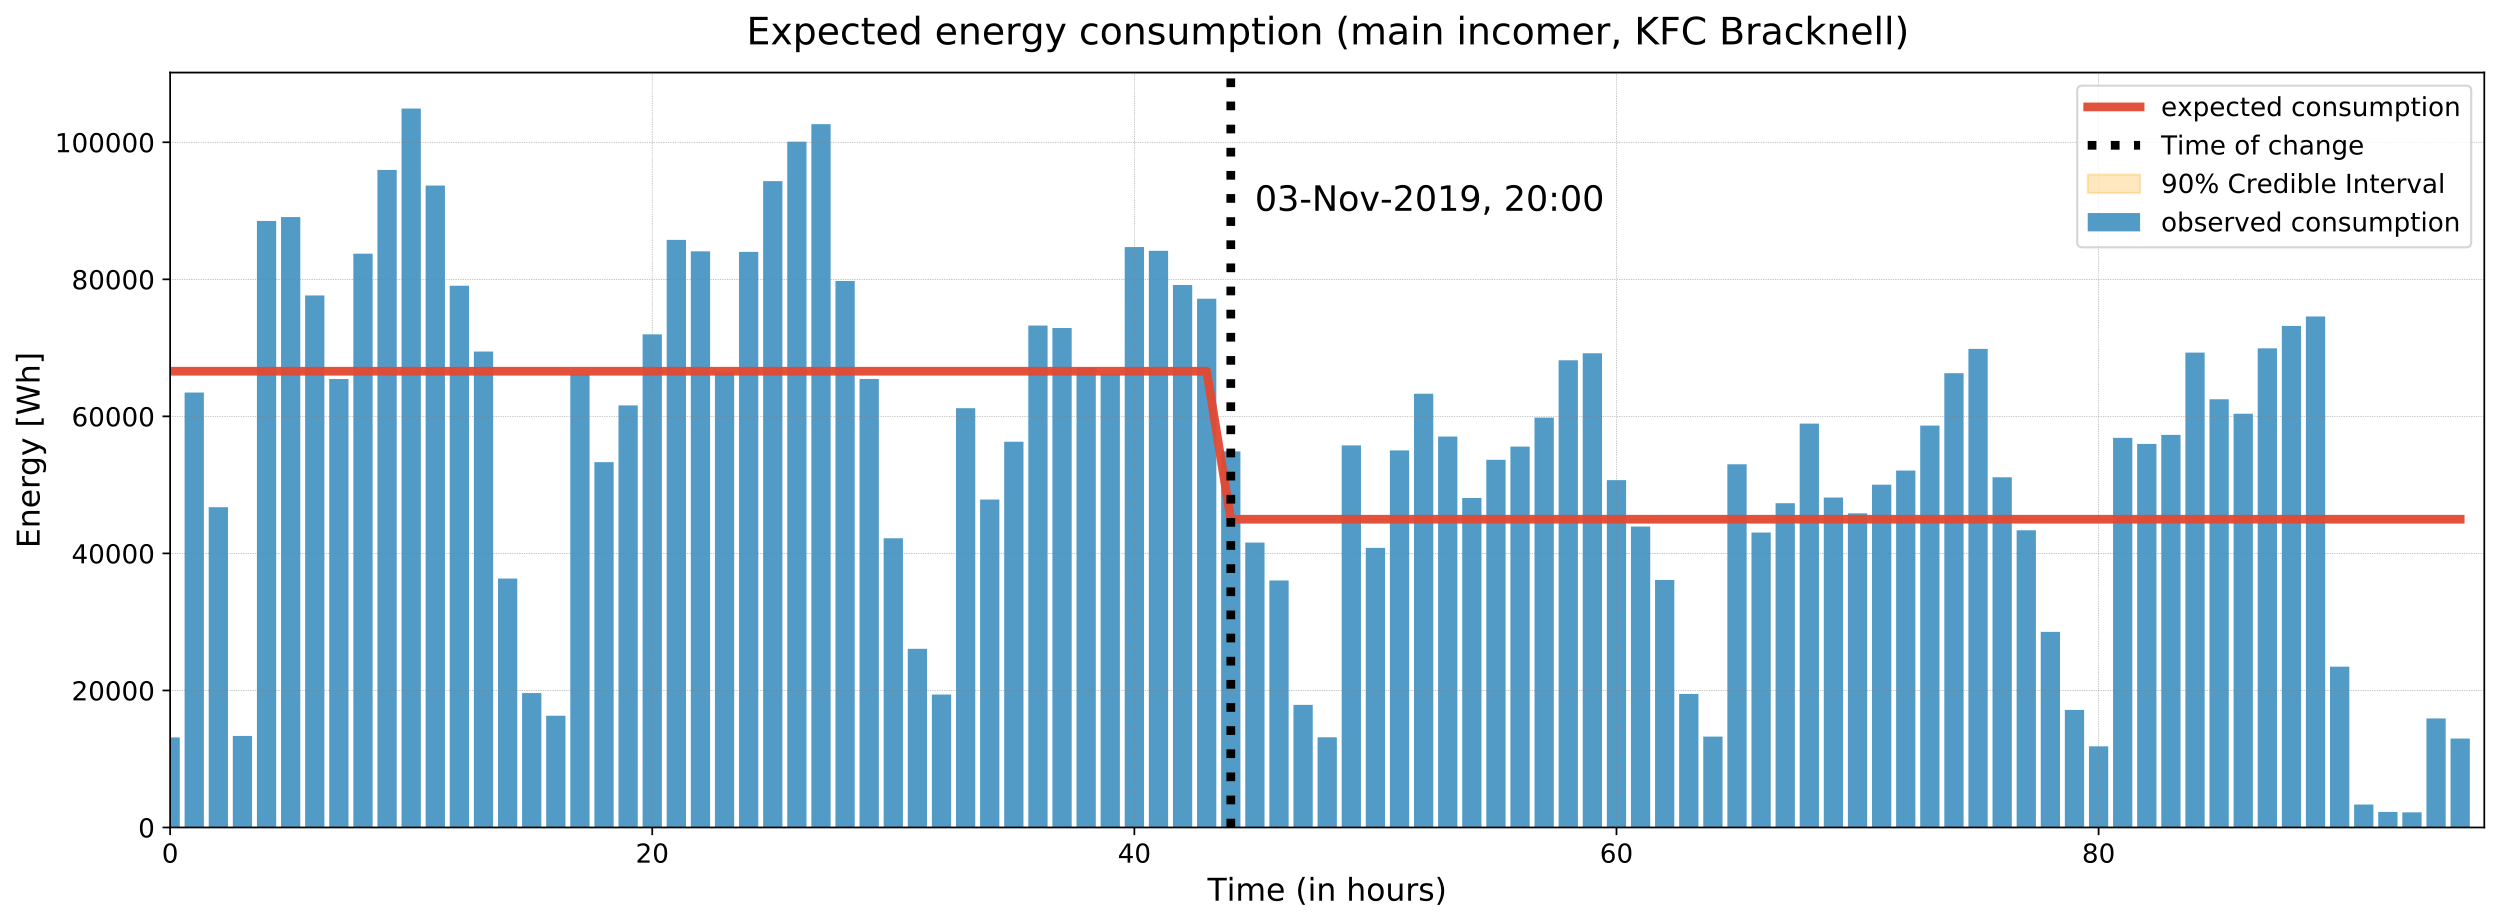 <?xml version="1.0" encoding="utf-8" standalone="no"?>
<!DOCTYPE svg PUBLIC "-//W3C//DTD SVG 1.1//EN"
  "http://www.w3.org/Graphics/SVG/1.1/DTD/svg11.dtd">
<!-- Created with matplotlib (https://matplotlib.org/) -->
<svg height="422.875pt" version="1.1" viewBox="0 0 1145.421 422.875" width="1145.421pt" xmlns="http://www.w3.org/2000/svg" xmlns:xlink="http://www.w3.org/1999/xlink">
 <defs>
  <style type="text/css">
*{stroke-linecap:butt;stroke-linejoin:round;}
  </style>
 </defs>
 <g id="figure_1">
  <g id="patch_1">
   <path d="M 0 422.875 
L 1145.421 422.875 
L 1145.421 0 
L 0 0 
z
" style="fill:#ffffff;"/>
  </g>
  <g id="axes_1">
   <g id="patch_2">
    <path d="M 77.947 379.124 
L 1138.222 379.124 
L 1138.222 33.248 
L 77.947 33.248 
z
" style="fill:#ffffff;"/>
   </g>
   <g id="PolyCollection_1">
    <defs>
     <path d="M 77.947 -252.995 
L 77.947 -252.596 
L 88.991 -252.596 
L 100.036 -252.596 
L 111.08 -252.596 
L 122.125 -252.596 
L 133.169 -252.596 
L 144.214 -252.596 
L 155.258 -252.596 
L 166.303 -252.596 
L 177.347 -252.596 
L 188.392 -252.596 
L 199.436 -252.596 
L 210.481 -252.596 
L 221.525 -252.596 
L 232.57 -252.596 
L 243.614 -252.596 
L 254.659 -252.596 
L 265.704 -252.596 
L 276.748 -252.596 
L 287.793 -252.596 
L 298.837 -252.596 
L 309.882 -252.596 
L 320.926 -252.596 
L 331.971 -252.596 
L 343.015 -252.596 
L 354.06 -252.596 
L 365.104 -252.596 
L 376.149 -252.596 
L 387.193 -252.596 
L 398.238 -252.596 
L 409.282 -252.596 
L 420.327 -252.596 
L 431.372 -252.596 
L 442.416 -252.596 
L 453.461 -252.596 
L 464.505 -252.596 
L 475.55 -252.596 
L 486.594 -252.596 
L 497.639 -252.596 
L 508.683 -252.596 
L 519.728 -252.596 
L 530.772 -252.596 
L 541.817 -252.596 
L 552.861 -252.596 
L 563.906 -184.814 
L 574.95 -184.814 
L 585.995 -184.814 
L 597.039 -184.814 
L 608.084 -184.814 
L 619.129 -184.814 
L 630.173 -184.814 
L 641.218 -184.814 
L 652.262 -184.814 
L 663.307 -184.814 
L 674.351 -184.814 
L 685.396 -184.814 
L 696.44 -184.814 
L 707.485 -184.814 
L 718.529 -184.814 
L 729.574 -184.814 
L 740.618 -184.814 
L 751.663 -184.814 
L 762.707 -184.814 
L 773.752 -184.814 
L 784.797 -184.814 
L 795.841 -184.814 
L 806.886 -184.814 
L 817.93 -184.814 
L 828.975 -184.814 
L 840.019 -184.814 
L 851.064 -184.814 
L 862.108 -184.814 
L 873.153 -184.814 
L 884.197 -184.814 
L 895.242 -184.814 
L 906.286 -184.814 
L 917.331 -184.814 
L 928.375 -184.814 
L 939.42 -184.814 
L 950.464 -184.814 
L 961.509 -184.814 
L 972.554 -184.814 
L 983.598 -184.814 
L 994.643 -184.814 
L 1005.687 -184.814 
L 1016.732 -184.814 
L 1027.776 -184.814 
L 1038.821 -184.814 
L 1049.865 -184.814 
L 1060.91 -184.814 
L 1071.954 -184.814 
L 1082.999 -184.814 
L 1094.043 -184.814 
L 1105.088 -184.814 
L 1116.132 -184.814 
L 1127.177 -184.814 
L 1127.177 -185.116 
L 1127.177 -185.116 
L 1116.132 -185.116 
L 1105.088 -185.116 
L 1094.043 -185.116 
L 1082.999 -185.116 
L 1071.954 -185.116 
L 1060.91 -185.116 
L 1049.865 -185.116 
L 1038.821 -185.116 
L 1027.776 -185.116 
L 1016.732 -185.116 
L 1005.687 -185.116 
L 994.643 -185.116 
L 983.598 -185.116 
L 972.554 -185.116 
L 961.509 -185.116 
L 950.464 -185.116 
L 939.42 -185.116 
L 928.375 -185.116 
L 917.331 -185.116 
L 906.286 -185.116 
L 895.242 -185.116 
L 884.197 -185.116 
L 873.153 -185.116 
L 862.108 -185.116 
L 851.064 -185.116 
L 840.019 -185.116 
L 828.975 -185.116 
L 817.93 -185.116 
L 806.886 -185.116 
L 795.841 -185.116 
L 784.797 -185.116 
L 773.752 -185.116 
L 762.707 -185.116 
L 751.663 -185.116 
L 740.618 -185.116 
L 729.574 -185.116 
L 718.529 -185.116 
L 707.485 -185.116 
L 696.44 -185.116 
L 685.396 -185.116 
L 674.351 -185.116 
L 663.307 -185.116 
L 652.262 -185.116 
L 641.218 -185.116 
L 630.173 -185.116 
L 619.129 -185.116 
L 608.084 -185.116 
L 597.039 -185.116 
L 585.995 -185.116 
L 574.95 -185.116 
L 563.906 -185.116 
L 552.861 -252.995 
L 541.817 -252.995 
L 530.772 -252.995 
L 519.728 -252.995 
L 508.683 -252.995 
L 497.639 -252.995 
L 486.594 -252.995 
L 475.55 -252.995 
L 464.505 -252.995 
L 453.461 -252.995 
L 442.416 -252.995 
L 431.372 -252.995 
L 420.327 -252.995 
L 409.282 -252.995 
L 398.238 -252.995 
L 387.193 -252.995 
L 376.149 -252.995 
L 365.104 -252.995 
L 354.06 -252.995 
L 343.015 -252.995 
L 331.971 -252.995 
L 320.926 -252.995 
L 309.882 -252.995 
L 298.837 -252.995 
L 287.793 -252.995 
L 276.748 -252.995 
L 265.704 -252.995 
L 254.659 -252.995 
L 243.614 -252.995 
L 232.57 -252.995 
L 221.525 -252.995 
L 210.481 -252.995 
L 199.436 -252.995 
L 188.392 -252.995 
L 177.347 -252.995 
L 166.303 -252.995 
L 155.258 -252.995 
L 144.214 -252.995 
L 133.169 -252.995 
L 122.125 -252.995 
L 111.08 -252.995 
L 100.036 -252.995 
L 88.991 -252.995 
L 77.947 -252.995 
z
" id="me1dd5e15d9" style="stroke:#ffa500;stroke-opacity:0.25;"/>
    </defs>
    <g clip-path="url(#pcf95243c4f)">
     <use style="fill:#ffa500;fill-opacity:0.25;stroke:#ffa500;stroke-opacity:0.25;" x="0" xlink:href="#me1dd5e15d9" y="422.875"/>
    </g>
   </g>
   <g id="patch_3">
    <path clip-path="url(#pcf95243c4f)" d="M 73.529 379.124 
L 82.364 379.124 
L 82.364 337.855 
L 73.529 337.855 
z
" style="fill:#348abd;opacity:0.85;"/>
   </g>
   <g id="patch_4">
    <path clip-path="url(#pcf95243c4f)" d="M 84.573 379.124 
L 93.409 379.124 
L 93.409 179.851 
L 84.573 179.851 
z
" style="fill:#348abd;opacity:0.85;"/>
   </g>
   <g id="patch_5">
    <path clip-path="url(#pcf95243c4f)" d="M 95.618 379.124 
L 104.453 379.124 
L 104.453 232.397 
L 95.618 232.397 
z
" style="fill:#348abd;opacity:0.85;"/>
   </g>
   <g id="patch_6">
    <path clip-path="url(#pcf95243c4f)" d="M 106.662 379.124 
L 115.498 379.124 
L 115.498 337.18 
L 106.662 337.18 
z
" style="fill:#348abd;opacity:0.85;"/>
   </g>
   <g id="patch_7">
    <path clip-path="url(#pcf95243c4f)" d="M 117.707 379.124 
L 126.542 379.124 
L 126.542 101.212 
L 117.707 101.212 
z
" style="fill:#348abd;opacity:0.85;"/>
   </g>
   <g id="patch_8">
    <path clip-path="url(#pcf95243c4f)" d="M 128.751 379.124 
L 137.587 379.124 
L 137.587 99.441 
L 128.751 99.441 
z
" style="fill:#348abd;opacity:0.85;"/>
   </g>
   <g id="patch_9">
    <path clip-path="url(#pcf95243c4f)" d="M 139.796 379.124 
L 148.631 379.124 
L 148.631 135.358 
L 139.796 135.358 
z
" style="fill:#348abd;opacity:0.85;"/>
   </g>
   <g id="patch_10">
    <path clip-path="url(#pcf95243c4f)" d="M 150.84 379.124 
L 159.676 379.124 
L 159.676 173.648 
L 150.84 173.648 
z
" style="fill:#348abd;opacity:0.85;"/>
   </g>
   <g id="patch_11">
    <path clip-path="url(#pcf95243c4f)" d="M 161.885 379.124 
L 170.721 379.124 
L 170.721 116.224 
L 161.885 116.224 
z
" style="fill:#348abd;opacity:0.85;"/>
   </g>
   <g id="patch_12">
    <path clip-path="url(#pcf95243c4f)" d="M 172.929 379.124 
L 181.765 379.124 
L 181.765 77.855 
L 172.929 77.855 
z
" style="fill:#348abd;opacity:0.85;"/>
   </g>
   <g id="patch_13">
    <path clip-path="url(#pcf95243c4f)" d="M 183.974 379.124 
L 192.81 379.124 
L 192.81 49.718 
L 183.974 49.718 
z
" style="fill:#348abd;opacity:0.85;"/>
   </g>
   <g id="patch_14">
    <path clip-path="url(#pcf95243c4f)" d="M 195.019 379.124 
L 203.854 379.124 
L 203.854 85.004 
L 195.019 85.004 
z
" style="fill:#348abd;opacity:0.85;"/>
   </g>
   <g id="patch_15">
    <path clip-path="url(#pcf95243c4f)" d="M 206.063 379.124 
L 214.899 379.124 
L 214.899 130.903 
L 206.063 130.903 
z
" style="fill:#348abd;opacity:0.85;"/>
   </g>
   <g id="patch_16">
    <path clip-path="url(#pcf95243c4f)" d="M 217.108 379.124 
L 225.943 379.124 
L 225.943 161.063 
L 217.108 161.063 
z
" style="fill:#348abd;opacity:0.85;"/>
   </g>
   <g id="patch_17">
    <path clip-path="url(#pcf95243c4f)" d="M 228.152 379.124 
L 236.988 379.124 
L 236.988 265.074 
L 228.152 265.074 
z
" style="fill:#348abd;opacity:0.85;"/>
   </g>
   <g id="patch_18">
    <path clip-path="url(#pcf95243c4f)" d="M 239.197 379.124 
L 248.032 379.124 
L 248.032 317.55 
L 239.197 317.55 
z
" style="fill:#348abd;opacity:0.85;"/>
   </g>
   <g id="patch_19">
    <path clip-path="url(#pcf95243c4f)" d="M 250.241 379.124 
L 259.077 379.124 
L 259.077 327.929 
L 250.241 327.929 
z
" style="fill:#348abd;opacity:0.85;"/>
   </g>
   <g id="patch_20">
    <path clip-path="url(#pcf95243c4f)" d="M 261.286 379.124 
L 270.121 379.124 
L 270.121 171.469 
L 261.286 171.469 
z
" style="fill:#348abd;opacity:0.85;"/>
   </g>
   <g id="patch_21">
    <path clip-path="url(#pcf95243c4f)" d="M 272.33 379.124 
L 281.166 379.124 
L 281.166 211.725 
L 272.33 211.725 
z
" style="fill:#348abd;opacity:0.85;"/>
   </g>
   <g id="patch_22">
    <path clip-path="url(#pcf95243c4f)" d="M 283.375 379.124 
L 292.21 379.124 
L 292.21 185.753 
L 283.375 185.753 
z
" style="fill:#348abd;opacity:0.85;"/>
   </g>
   <g id="patch_23">
    <path clip-path="url(#pcf95243c4f)" d="M 294.419 379.124 
L 303.255 379.124 
L 303.255 153.183 
L 294.419 153.183 
z
" style="fill:#348abd;opacity:0.85;"/>
   </g>
   <g id="patch_24">
    <path clip-path="url(#pcf95243c4f)" d="M 305.464 379.124 
L 314.299 379.124 
L 314.299 109.886 
L 305.464 109.886 
z
" style="fill:#348abd;opacity:0.85;"/>
   </g>
   <g id="patch_25">
    <path clip-path="url(#pcf95243c4f)" d="M 316.508 379.124 
L 325.344 379.124 
L 325.344 115.141 
L 316.508 115.141 
z
" style="fill:#348abd;opacity:0.85;"/>
   </g>
   <g id="patch_26">
    <path clip-path="url(#pcf95243c4f)" d="M 327.553 379.124 
L 336.389 379.124 
L 336.389 170.703 
L 327.553 170.703 
z
" style="fill:#348abd;opacity:0.85;"/>
   </g>
   <g id="patch_27">
    <path clip-path="url(#pcf95243c4f)" d="M 338.597 379.124 
L 347.433 379.124 
L 347.433 115.398 
L 338.597 115.398 
z
" style="fill:#348abd;opacity:0.85;"/>
   </g>
   <g id="patch_28">
    <path clip-path="url(#pcf95243c4f)" d="M 349.642 379.124 
L 358.478 379.124 
L 358.478 82.995 
L 349.642 82.995 
z
" style="fill:#348abd;opacity:0.85;"/>
   </g>
   <g id="patch_29">
    <path clip-path="url(#pcf95243c4f)" d="M 360.687 379.124 
L 369.522 379.124 
L 369.522 64.918 
L 360.687 64.918 
z
" style="fill:#348abd;opacity:0.85;"/>
   </g>
   <g id="patch_30">
    <path clip-path="url(#pcf95243c4f)" d="M 371.731 379.124 
L 380.567 379.124 
L 380.567 56.879 
L 371.731 56.879 
z
" style="fill:#348abd;opacity:0.85;"/>
   </g>
   <g id="patch_31">
    <path clip-path="url(#pcf95243c4f)" d="M 382.776 379.124 
L 391.611 379.124 
L 391.611 128.718 
L 382.776 128.718 
z
" style="fill:#348abd;opacity:0.85;"/>
   </g>
   <g id="patch_32">
    <path clip-path="url(#pcf95243c4f)" d="M 393.82 379.124 
L 402.656 379.124 
L 402.656 173.613 
L 393.82 173.613 
z
" style="fill:#348abd;opacity:0.85;"/>
   </g>
   <g id="patch_33">
    <path clip-path="url(#pcf95243c4f)" d="M 404.865 379.124 
L 413.7 379.124 
L 413.7 246.615 
L 404.865 246.615 
z
" style="fill:#348abd;opacity:0.85;"/>
   </g>
   <g id="patch_34">
    <path clip-path="url(#pcf95243c4f)" d="M 415.909 379.124 
L 424.745 379.124 
L 424.745 297.274 
L 415.909 297.274 
z
" style="fill:#348abd;opacity:0.85;"/>
   </g>
   <g id="patch_35">
    <path clip-path="url(#pcf95243c4f)" d="M 426.954 379.124 
L 435.789 379.124 
L 435.789 318.2 
L 426.954 318.2 
z
" style="fill:#348abd;opacity:0.85;"/>
   </g>
   <g id="patch_36">
    <path clip-path="url(#pcf95243c4f)" d="M 437.998 379.124 
L 446.834 379.124 
L 446.834 187.025 
L 437.998 187.025 
z
" style="fill:#348abd;opacity:0.85;"/>
   </g>
   <g id="patch_37">
    <path clip-path="url(#pcf95243c4f)" d="M 449.043 379.124 
L 457.878 379.124 
L 457.878 228.865 
L 449.043 228.865 
z
" style="fill:#348abd;opacity:0.85;"/>
   </g>
   <g id="patch_38">
    <path clip-path="url(#pcf95243c4f)" d="M 460.087 379.124 
L 468.923 379.124 
L 468.923 202.382 
L 460.087 202.382 
z
" style="fill:#348abd;opacity:0.85;"/>
   </g>
   <g id="patch_39">
    <path clip-path="url(#pcf95243c4f)" d="M 471.132 379.124 
L 479.967 379.124 
L 479.967 149.133 
L 471.132 149.133 
z
" style="fill:#348abd;opacity:0.85;"/>
   </g>
   <g id="patch_40">
    <path clip-path="url(#pcf95243c4f)" d="M 482.176 379.124 
L 491.012 379.124 
L 491.012 150.285 
L 482.176 150.285 
z
" style="fill:#348abd;opacity:0.85;"/>
   </g>
   <g id="patch_41">
    <path clip-path="url(#pcf95243c4f)" d="M 493.221 379.124 
L 502.057 379.124 
L 502.057 168.478 
L 493.221 168.478 
z
" style="fill:#348abd;opacity:0.85;"/>
   </g>
   <g id="patch_42">
    <path clip-path="url(#pcf95243c4f)" d="M 504.265 379.124 
L 513.101 379.124 
L 513.101 171.049 
L 504.265 171.049 
z
" style="fill:#348abd;opacity:0.85;"/>
   </g>
   <g id="patch_43">
    <path clip-path="url(#pcf95243c4f)" d="M 515.31 379.124 
L 524.146 379.124 
L 524.146 113.207 
L 515.31 113.207 
z
" style="fill:#348abd;opacity:0.85;"/>
   </g>
   <g id="patch_44">
    <path clip-path="url(#pcf95243c4f)" d="M 526.354 379.124 
L 535.19 379.124 
L 535.19 114.912 
L 526.354 114.912 
z
" style="fill:#348abd;opacity:0.85;"/>
   </g>
   <g id="patch_45">
    <path clip-path="url(#pcf95243c4f)" d="M 537.399 379.124 
L 546.235 379.124 
L 546.235 130.564 
L 537.399 130.564 
z
" style="fill:#348abd;opacity:0.85;"/>
   </g>
   <g id="patch_46">
    <path clip-path="url(#pcf95243c4f)" d="M 548.444 379.124 
L 557.279 379.124 
L 557.279 136.871 
L 548.444 136.871 
z
" style="fill:#348abd;opacity:0.85;"/>
   </g>
   <g id="patch_47">
    <path clip-path="url(#pcf95243c4f)" d="M 559.488 379.124 
L 568.324 379.124 
L 568.324 206.812 
L 559.488 206.812 
z
" style="fill:#348abd;opacity:0.85;"/>
   </g>
   <g id="patch_48">
    <path clip-path="url(#pcf95243c4f)" d="M 570.533 379.124 
L 579.368 379.124 
L 579.368 248.583 
L 570.533 248.583 
z
" style="fill:#348abd;opacity:0.85;"/>
   </g>
   <g id="patch_49">
    <path clip-path="url(#pcf95243c4f)" d="M 581.577 379.124 
L 590.413 379.124 
L 590.413 265.962 
L 581.577 265.962 
z
" style="fill:#348abd;opacity:0.85;"/>
   </g>
   <g id="patch_50">
    <path clip-path="url(#pcf95243c4f)" d="M 592.622 379.124 
L 601.457 379.124 
L 601.457 322.944 
L 592.622 322.944 
z
" style="fill:#348abd;opacity:0.85;"/>
   </g>
   <g id="patch_51">
    <path clip-path="url(#pcf95243c4f)" d="M 603.666 379.124 
L 612.502 379.124 
L 612.502 337.792 
L 603.666 337.792 
z
" style="fill:#348abd;opacity:0.85;"/>
   </g>
   <g id="patch_52">
    <path clip-path="url(#pcf95243c4f)" d="M 614.711 379.124 
L 623.546 379.124 
L 623.546 204.058 
L 614.711 204.058 
z
" style="fill:#348abd;opacity:0.85;"/>
   </g>
   <g id="patch_53">
    <path clip-path="url(#pcf95243c4f)" d="M 625.755 379.124 
L 634.591 379.124 
L 634.591 251.003 
L 625.755 251.003 
z
" style="fill:#348abd;opacity:0.85;"/>
   </g>
   <g id="patch_54">
    <path clip-path="url(#pcf95243c4f)" d="M 636.8 379.124 
L 645.635 379.124 
L 645.635 206.353 
L 636.8 206.353 
z
" style="fill:#348abd;opacity:0.85;"/>
   </g>
   <g id="patch_55">
    <path clip-path="url(#pcf95243c4f)" d="M 647.844 379.124 
L 656.68 379.124 
L 656.68 180.407 
L 647.844 180.407 
z
" style="fill:#348abd;opacity:0.85;"/>
   </g>
   <g id="patch_56">
    <path clip-path="url(#pcf95243c4f)" d="M 658.889 379.124 
L 667.724 379.124 
L 667.724 200.012 
L 658.889 200.012 
z
" style="fill:#348abd;opacity:0.85;"/>
   </g>
   <g id="patch_57">
    <path clip-path="url(#pcf95243c4f)" d="M 669.933 379.124 
L 678.769 379.124 
L 678.769 228.14 
L 669.933 228.14 
z
" style="fill:#348abd;opacity:0.85;"/>
   </g>
   <g id="patch_58">
    <path clip-path="url(#pcf95243c4f)" d="M 680.978 379.124 
L 689.814 379.124 
L 689.814 210.66 
L 680.978 210.66 
z
" style="fill:#348abd;opacity:0.85;"/>
   </g>
   <g id="patch_59">
    <path clip-path="url(#pcf95243c4f)" d="M 692.022 379.124 
L 700.858 379.124 
L 700.858 204.611 
L 692.022 204.611 
z
" style="fill:#348abd;opacity:0.85;"/>
   </g>
   <g id="patch_60">
    <path clip-path="url(#pcf95243c4f)" d="M 703.067 379.124 
L 711.903 379.124 
L 711.903 191.322 
L 703.067 191.322 
z
" style="fill:#348abd;opacity:0.85;"/>
   </g>
   <g id="patch_61">
    <path clip-path="url(#pcf95243c4f)" d="M 714.111 379.124 
L 722.947 379.124 
L 722.947 165.071 
L 714.111 165.071 
z
" style="fill:#348abd;opacity:0.85;"/>
   </g>
   <g id="patch_62">
    <path clip-path="url(#pcf95243c4f)" d="M 725.156 379.124 
L 733.992 379.124 
L 733.992 161.854 
L 725.156 161.854 
z
" style="fill:#348abd;opacity:0.85;"/>
   </g>
   <g id="patch_63">
    <path clip-path="url(#pcf95243c4f)" d="M 736.201 379.124 
L 745.036 379.124 
L 745.036 219.981 
L 736.201 219.981 
z
" style="fill:#348abd;opacity:0.85;"/>
   </g>
   <g id="patch_64">
    <path clip-path="url(#pcf95243c4f)" d="M 747.245 379.124 
L 756.081 379.124 
L 756.081 241.237 
L 747.245 241.237 
z
" style="fill:#348abd;opacity:0.85;"/>
   </g>
   <g id="patch_65">
    <path clip-path="url(#pcf95243c4f)" d="M 758.29 379.124 
L 767.125 379.124 
L 767.125 265.724 
L 758.29 265.724 
z
" style="fill:#348abd;opacity:0.85;"/>
   </g>
   <g id="patch_66">
    <path clip-path="url(#pcf95243c4f)" d="M 769.334 379.124 
L 778.17 379.124 
L 778.17 317.93 
L 769.334 317.93 
z
" style="fill:#348abd;opacity:0.85;"/>
   </g>
   <g id="patch_67">
    <path clip-path="url(#pcf95243c4f)" d="M 780.379 379.124 
L 789.214 379.124 
L 789.214 337.482 
L 780.379 337.482 
z
" style="fill:#348abd;opacity:0.85;"/>
   </g>
   <g id="patch_68">
    <path clip-path="url(#pcf95243c4f)" d="M 791.423 379.124 
L 800.259 379.124 
L 800.259 212.707 
L 791.423 212.707 
z
" style="fill:#348abd;opacity:0.85;"/>
   </g>
   <g id="patch_69">
    <path clip-path="url(#pcf95243c4f)" d="M 802.468 379.124 
L 811.303 379.124 
L 811.303 243.978 
L 802.468 243.978 
z
" style="fill:#348abd;opacity:0.85;"/>
   </g>
   <g id="patch_70">
    <path clip-path="url(#pcf95243c4f)" d="M 813.512 379.124 
L 822.348 379.124 
L 822.348 230.557 
L 813.512 230.557 
z
" style="fill:#348abd;opacity:0.85;"/>
   </g>
   <g id="patch_71">
    <path clip-path="url(#pcf95243c4f)" d="M 824.557 379.124 
L 833.392 379.124 
L 833.392 194.075 
L 824.557 194.075 
z
" style="fill:#348abd;opacity:0.85;"/>
   </g>
   <g id="patch_72">
    <path clip-path="url(#pcf95243c4f)" d="M 835.601 379.124 
L 844.437 379.124 
L 844.437 227.945 
L 835.601 227.945 
z
" style="fill:#348abd;opacity:0.85;"/>
   </g>
   <g id="patch_73">
    <path clip-path="url(#pcf95243c4f)" d="M 846.646 379.124 
L 855.481 379.124 
L 855.481 235.197 
L 846.646 235.197 
z
" style="fill:#348abd;opacity:0.85;"/>
   </g>
   <g id="patch_74">
    <path clip-path="url(#pcf95243c4f)" d="M 857.69 379.124 
L 866.526 379.124 
L 866.526 222.047 
L 857.69 222.047 
z
" style="fill:#348abd;opacity:0.85;"/>
   </g>
   <g id="patch_75">
    <path clip-path="url(#pcf95243c4f)" d="M 868.735 379.124 
L 877.571 379.124 
L 877.571 215.583 
L 868.735 215.583 
z
" style="fill:#348abd;opacity:0.85;"/>
   </g>
   <g id="patch_76">
    <path clip-path="url(#pcf95243c4f)" d="M 879.779 379.124 
L 888.615 379.124 
L 888.615 194.986 
L 879.779 194.986 
z
" style="fill:#348abd;opacity:0.85;"/>
   </g>
   <g id="patch_77">
    <path clip-path="url(#pcf95243c4f)" d="M 890.824 379.124 
L 899.66 379.124 
L 899.66 170.98 
L 890.824 170.98 
z
" style="fill:#348abd;opacity:0.85;"/>
   </g>
   <g id="patch_78">
    <path clip-path="url(#pcf95243c4f)" d="M 901.869 379.124 
L 910.704 379.124 
L 910.704 159.854 
L 901.869 159.854 
z
" style="fill:#348abd;opacity:0.85;"/>
   </g>
   <g id="patch_79">
    <path clip-path="url(#pcf95243c4f)" d="M 912.913 379.124 
L 921.749 379.124 
L 921.749 218.678 
L 912.913 218.678 
z
" style="fill:#348abd;opacity:0.85;"/>
   </g>
   <g id="patch_80">
    <path clip-path="url(#pcf95243c4f)" d="M 923.958 379.124 
L 932.793 379.124 
L 932.793 242.957 
L 923.958 242.957 
z
" style="fill:#348abd;opacity:0.85;"/>
   </g>
   <g id="patch_81">
    <path clip-path="url(#pcf95243c4f)" d="M 935.002 379.124 
L 943.838 379.124 
L 943.838 289.51 
L 935.002 289.51 
z
" style="fill:#348abd;opacity:0.85;"/>
   </g>
   <g id="patch_82">
    <path clip-path="url(#pcf95243c4f)" d="M 946.047 379.124 
L 954.882 379.124 
L 954.882 325.27 
L 946.047 325.27 
z
" style="fill:#348abd;opacity:0.85;"/>
   </g>
   <g id="patch_83">
    <path clip-path="url(#pcf95243c4f)" d="M 957.091 379.124 
L 965.927 379.124 
L 965.927 341.933 
L 957.091 341.933 
z
" style="fill:#348abd;opacity:0.85;"/>
   </g>
   <g id="patch_84">
    <path clip-path="url(#pcf95243c4f)" d="M 968.136 379.124 
L 976.971 379.124 
L 976.971 200.602 
L 968.136 200.602 
z
" style="fill:#348abd;opacity:0.85;"/>
   </g>
   <g id="patch_85">
    <path clip-path="url(#pcf95243c4f)" d="M 979.18 379.124 
L 988.016 379.124 
L 988.016 203.383 
L 979.18 203.383 
z
" style="fill:#348abd;opacity:0.85;"/>
   </g>
   <g id="patch_86">
    <path clip-path="url(#pcf95243c4f)" d="M 990.225 379.124 
L 999.06 379.124 
L 999.06 199.236 
L 990.225 199.236 
z
" style="fill:#348abd;opacity:0.85;"/>
   </g>
   <g id="patch_87">
    <path clip-path="url(#pcf95243c4f)" d="M 1001.269 379.124 
L 1010.105 379.124 
L 1010.105 161.54 
L 1001.269 161.54 
z
" style="fill:#348abd;opacity:0.85;"/>
   </g>
   <g id="patch_88">
    <path clip-path="url(#pcf95243c4f)" d="M 1012.314 379.124 
L 1021.149 379.124 
L 1021.149 182.918 
L 1012.314 182.918 
z
" style="fill:#348abd;opacity:0.85;"/>
   </g>
   <g id="patch_89">
    <path clip-path="url(#pcf95243c4f)" d="M 1023.358 379.124 
L 1032.194 379.124 
L 1032.194 189.552 
L 1023.358 189.552 
z
" style="fill:#348abd;opacity:0.85;"/>
   </g>
   <g id="patch_90">
    <path clip-path="url(#pcf95243c4f)" d="M 1034.403 379.124 
L 1043.239 379.124 
L 1043.239 159.593 
L 1034.403 159.593 
z
" style="fill:#348abd;opacity:0.85;"/>
   </g>
   <g id="patch_91">
    <path clip-path="url(#pcf95243c4f)" d="M 1045.447 379.124 
L 1054.283 379.124 
L 1054.283 149.347 
L 1045.447 149.347 
z
" style="fill:#348abd;opacity:0.85;"/>
   </g>
   <g id="patch_92">
    <path clip-path="url(#pcf95243c4f)" d="M 1056.492 379.124 
L 1065.328 379.124 
L 1065.328 144.983 
L 1056.492 144.983 
z
" style="fill:#348abd;opacity:0.85;"/>
   </g>
   <g id="patch_93">
    <path clip-path="url(#pcf95243c4f)" d="M 1067.536 379.124 
L 1076.372 379.124 
L 1076.372 305.451 
L 1067.536 305.451 
z
" style="fill:#348abd;opacity:0.85;"/>
   </g>
   <g id="patch_94">
    <path clip-path="url(#pcf95243c4f)" d="M 1078.581 379.124 
L 1087.417 379.124 
L 1087.417 368.614 
L 1078.581 368.614 
z
" style="fill:#348abd;opacity:0.85;"/>
   </g>
   <g id="patch_95">
    <path clip-path="url(#pcf95243c4f)" d="M 1089.626 379.124 
L 1098.461 379.124 
L 1098.461 372.014 
L 1089.626 372.014 
z
" style="fill:#348abd;opacity:0.85;"/>
   </g>
   <g id="patch_96">
    <path clip-path="url(#pcf95243c4f)" d="M 1100.67 379.124 
L 1109.506 379.124 
L 1109.506 372.19 
L 1100.67 372.19 
z
" style="fill:#348abd;opacity:0.85;"/>
   </g>
   <g id="patch_97">
    <path clip-path="url(#pcf95243c4f)" d="M 1111.715 379.124 
L 1120.55 379.124 
L 1120.55 329.169 
L 1111.715 329.169 
z
" style="fill:#348abd;opacity:0.85;"/>
   </g>
   <g id="patch_98">
    <path clip-path="url(#pcf95243c4f)" d="M 1122.759 379.124 
L 1131.595 379.124 
L 1131.595 338.376 
L 1122.759 338.376 
z
" style="fill:#348abd;opacity:0.85;"/>
   </g>
   <g id="matplotlib.axis_1">
    <g id="xtick_1">
     <g id="line2d_1">
      <path clip-path="url(#pcf95243c4f)" d="M 77.947 379.124 
L 77.947 33.248 
" style="fill:none;stroke:#808080;stroke-dasharray:0.3,0.495;stroke-dashoffset:0;stroke-width:0.3;"/>
     </g>
     <g id="line2d_2">
      <defs>
       <path d="M 0 0 
L 0 3.5 
" id="m51d653695b" style="stroke:#000000;stroke-width:0.8;"/>
      </defs>
      <g>
       <use style="stroke:#000000;stroke-width:0.8;" x="77.947" xlink:href="#m51d653695b" y="379.124"/>
      </g>
     </g>
     <g id="text_1">
      <!-- 0 -->
      <defs>
       <path d="M 31.781 66.406 
Q 24.172 66.406 20.328 58.906 
Q 16.5 51.422 16.5 36.375 
Q 16.5 21.391 20.328 13.891 
Q 24.172 6.391 31.781 6.391 
Q 39.453 6.391 43.281 13.891 
Q 47.125 21.391 47.125 36.375 
Q 47.125 51.422 43.281 58.906 
Q 39.453 66.406 31.781 66.406 
z
M 31.781 74.219 
Q 44.047 74.219 50.516 64.516 
Q 56.984 54.828 56.984 36.375 
Q 56.984 17.969 50.516 8.266 
Q 44.047 -1.422 31.781 -1.422 
Q 19.531 -1.422 13.062 8.266 
Q 6.594 17.969 6.594 36.375 
Q 6.594 54.828 13.062 64.516 
Q 19.531 74.219 31.781 74.219 
z
" id="DejaVuSans-48"/>
      </defs>
      <g transform="translate(74.129 395.243)scale(0.12 -0.12)">
       <use xlink:href="#DejaVuSans-48"/>
      </g>
     </g>
    </g>
    <g id="xtick_2">
     <g id="line2d_3">
      <path clip-path="url(#pcf95243c4f)" d="M 298.837 379.124 
L 298.837 33.248 
" style="fill:none;stroke:#808080;stroke-dasharray:0.3,0.495;stroke-dashoffset:0;stroke-width:0.3;"/>
     </g>
     <g id="line2d_4">
      <g>
       <use style="stroke:#000000;stroke-width:0.8;" x="298.837" xlink:href="#m51d653695b" y="379.124"/>
      </g>
     </g>
     <g id="text_2">
      <!-- 20 -->
      <defs>
       <path d="M 19.188 8.297 
L 53.609 8.297 
L 53.609 0 
L 7.328 0 
L 7.328 8.297 
Q 12.938 14.109 22.625 23.891 
Q 32.328 33.688 34.812 36.531 
Q 39.547 41.844 41.422 45.531 
Q 43.312 49.219 43.312 52.781 
Q 43.312 58.594 39.234 62.25 
Q 35.156 65.922 28.609 65.922 
Q 23.969 65.922 18.812 64.312 
Q 13.672 62.703 7.812 59.422 
L 7.812 69.391 
Q 13.766 71.781 18.938 73 
Q 24.125 74.219 28.422 74.219 
Q 39.75 74.219 46.484 68.547 
Q 53.219 62.891 53.219 53.422 
Q 53.219 48.922 51.531 44.891 
Q 49.859 40.875 45.406 35.406 
Q 44.188 33.984 37.641 27.219 
Q 31.109 20.453 19.188 8.297 
z
" id="DejaVuSans-50"/>
      </defs>
      <g transform="translate(291.202 395.243)scale(0.12 -0.12)">
       <use xlink:href="#DejaVuSans-50"/>
       <use x="63.623" xlink:href="#DejaVuSans-48"/>
      </g>
     </g>
    </g>
    <g id="xtick_3">
     <g id="line2d_5">
      <path clip-path="url(#pcf95243c4f)" d="M 519.728 379.124 
L 519.728 33.248 
" style="fill:none;stroke:#808080;stroke-dasharray:0.3,0.495;stroke-dashoffset:0;stroke-width:0.3;"/>
     </g>
     <g id="line2d_6">
      <g>
       <use style="stroke:#000000;stroke-width:0.8;" x="519.728" xlink:href="#m51d653695b" y="379.124"/>
      </g>
     </g>
     <g id="text_3">
      <!-- 40 -->
      <defs>
       <path d="M 37.797 64.312 
L 12.891 25.391 
L 37.797 25.391 
z
M 35.203 72.906 
L 47.609 72.906 
L 47.609 25.391 
L 58.016 25.391 
L 58.016 17.188 
L 47.609 17.188 
L 47.609 0 
L 37.797 0 
L 37.797 17.188 
L 4.891 17.188 
L 4.891 26.703 
z
" id="DejaVuSans-52"/>
      </defs>
      <g transform="translate(512.093 395.243)scale(0.12 -0.12)">
       <use xlink:href="#DejaVuSans-52"/>
       <use x="63.623" xlink:href="#DejaVuSans-48"/>
      </g>
     </g>
    </g>
    <g id="xtick_4">
     <g id="line2d_7">
      <path clip-path="url(#pcf95243c4f)" d="M 740.618 379.124 
L 740.618 33.248 
" style="fill:none;stroke:#808080;stroke-dasharray:0.3,0.495;stroke-dashoffset:0;stroke-width:0.3;"/>
     </g>
     <g id="line2d_8">
      <g>
       <use style="stroke:#000000;stroke-width:0.8;" x="740.618" xlink:href="#m51d653695b" y="379.124"/>
      </g>
     </g>
     <g id="text_4">
      <!-- 60 -->
      <defs>
       <path d="M 33.016 40.375 
Q 26.375 40.375 22.484 35.828 
Q 18.609 31.297 18.609 23.391 
Q 18.609 15.531 22.484 10.953 
Q 26.375 6.391 33.016 6.391 
Q 39.656 6.391 43.531 10.953 
Q 47.406 15.531 47.406 23.391 
Q 47.406 31.297 43.531 35.828 
Q 39.656 40.375 33.016 40.375 
z
M 52.594 71.297 
L 52.594 62.312 
Q 48.875 64.062 45.094 64.984 
Q 41.312 65.922 37.594 65.922 
Q 27.828 65.922 22.672 59.328 
Q 17.531 52.734 16.797 39.406 
Q 19.672 43.656 24.016 45.922 
Q 28.375 48.188 33.594 48.188 
Q 44.578 48.188 50.953 41.516 
Q 57.328 34.859 57.328 23.391 
Q 57.328 12.156 50.688 5.359 
Q 44.047 -1.422 33.016 -1.422 
Q 20.359 -1.422 13.672 8.266 
Q 6.984 17.969 6.984 36.375 
Q 6.984 53.656 15.188 63.938 
Q 23.391 74.219 37.203 74.219 
Q 40.922 74.219 44.703 73.484 
Q 48.484 72.75 52.594 71.297 
z
" id="DejaVuSans-54"/>
      </defs>
      <g transform="translate(732.983 395.243)scale(0.12 -0.12)">
       <use xlink:href="#DejaVuSans-54"/>
       <use x="63.623" xlink:href="#DejaVuSans-48"/>
      </g>
     </g>
    </g>
    <g id="xtick_5">
     <g id="line2d_9">
      <path clip-path="url(#pcf95243c4f)" d="M 961.509 379.124 
L 961.509 33.248 
" style="fill:none;stroke:#808080;stroke-dasharray:0.3,0.495;stroke-dashoffset:0;stroke-width:0.3;"/>
     </g>
     <g id="line2d_10">
      <g>
       <use style="stroke:#000000;stroke-width:0.8;" x="961.509" xlink:href="#m51d653695b" y="379.124"/>
      </g>
     </g>
     <g id="text_5">
      <!-- 80 -->
      <defs>
       <path d="M 31.781 34.625 
Q 24.75 34.625 20.719 30.859 
Q 16.703 27.094 16.703 20.516 
Q 16.703 13.922 20.719 10.156 
Q 24.75 6.391 31.781 6.391 
Q 38.812 6.391 42.859 10.172 
Q 46.922 13.969 46.922 20.516 
Q 46.922 27.094 42.891 30.859 
Q 38.875 34.625 31.781 34.625 
z
M 21.922 38.812 
Q 15.578 40.375 12.031 44.719 
Q 8.5 49.078 8.5 55.328 
Q 8.5 64.062 14.719 69.141 
Q 20.953 74.219 31.781 74.219 
Q 42.672 74.219 48.875 69.141 
Q 55.078 64.062 55.078 55.328 
Q 55.078 49.078 51.531 44.719 
Q 48 40.375 41.703 38.812 
Q 48.828 37.156 52.797 32.312 
Q 56.781 27.484 56.781 20.516 
Q 56.781 9.906 50.312 4.234 
Q 43.844 -1.422 31.781 -1.422 
Q 19.734 -1.422 13.25 4.234 
Q 6.781 9.906 6.781 20.516 
Q 6.781 27.484 10.781 32.312 
Q 14.797 37.156 21.922 38.812 
z
M 18.312 54.391 
Q 18.312 48.734 21.844 45.562 
Q 25.391 42.391 31.781 42.391 
Q 38.141 42.391 41.719 45.562 
Q 45.312 48.734 45.312 54.391 
Q 45.312 60.062 41.719 63.234 
Q 38.141 66.406 31.781 66.406 
Q 25.391 66.406 21.844 63.234 
Q 18.312 60.062 18.312 54.391 
z
" id="DejaVuSans-56"/>
      </defs>
      <g transform="translate(953.874 395.243)scale(0.12 -0.12)">
       <use xlink:href="#DejaVuSans-56"/>
       <use x="63.623" xlink:href="#DejaVuSans-48"/>
      </g>
     </g>
    </g>
    <g id="text_6">
     <!-- Time (in hours) -->
     <defs>
      <path d="M -0.297 72.906 
L 61.375 72.906 
L 61.375 64.594 
L 35.5 64.594 
L 35.5 0 
L 25.594 0 
L 25.594 64.594 
L -0.297 64.594 
z
" id="DejaVuSans-84"/>
      <path d="M 9.422 54.688 
L 18.406 54.688 
L 18.406 0 
L 9.422 0 
z
M 9.422 75.984 
L 18.406 75.984 
L 18.406 64.594 
L 9.422 64.594 
z
" id="DejaVuSans-105"/>
      <path d="M 52 44.188 
Q 55.375 50.25 60.062 53.125 
Q 64.75 56 71.094 56 
Q 79.641 56 84.281 50.016 
Q 88.922 44.047 88.922 33.016 
L 88.922 0 
L 79.891 0 
L 79.891 32.719 
Q 79.891 40.578 77.094 44.375 
Q 74.312 48.188 68.609 48.188 
Q 61.625 48.188 57.562 43.547 
Q 53.516 38.922 53.516 30.906 
L 53.516 0 
L 44.484 0 
L 44.484 32.719 
Q 44.484 40.625 41.703 44.406 
Q 38.922 48.188 33.109 48.188 
Q 26.219 48.188 22.156 43.531 
Q 18.109 38.875 18.109 30.906 
L 18.109 0 
L 9.078 0 
L 9.078 54.688 
L 18.109 54.688 
L 18.109 46.188 
Q 21.188 51.219 25.484 53.609 
Q 29.781 56 35.688 56 
Q 41.656 56 45.828 52.969 
Q 50 49.953 52 44.188 
z
" id="DejaVuSans-109"/>
      <path d="M 56.203 29.594 
L 56.203 25.203 
L 14.891 25.203 
Q 15.484 15.922 20.484 11.062 
Q 25.484 6.203 34.422 6.203 
Q 39.594 6.203 44.453 7.469 
Q 49.312 8.734 54.109 11.281 
L 54.109 2.781 
Q 49.266 0.734 44.188 -0.344 
Q 39.109 -1.422 33.891 -1.422 
Q 20.797 -1.422 13.156 6.188 
Q 5.516 13.812 5.516 26.812 
Q 5.516 40.234 12.766 48.109 
Q 20.016 56 32.328 56 
Q 43.359 56 49.781 48.891 
Q 56.203 41.797 56.203 29.594 
z
M 47.219 32.234 
Q 47.125 39.594 43.094 43.984 
Q 39.062 48.391 32.422 48.391 
Q 24.906 48.391 20.391 44.141 
Q 15.875 39.891 15.188 32.172 
z
" id="DejaVuSans-101"/>
      <path id="DejaVuSans-32"/>
      <path d="M 31 75.875 
Q 24.469 64.656 21.281 53.656 
Q 18.109 42.672 18.109 31.391 
Q 18.109 20.125 21.312 9.062 
Q 24.516 -2 31 -13.188 
L 23.188 -13.188 
Q 15.875 -1.703 12.234 9.375 
Q 8.594 20.453 8.594 31.391 
Q 8.594 42.281 12.203 53.312 
Q 15.828 64.359 23.188 75.875 
z
" id="DejaVuSans-40"/>
      <path d="M 54.891 33.016 
L 54.891 0 
L 45.906 0 
L 45.906 32.719 
Q 45.906 40.484 42.875 44.328 
Q 39.844 48.188 33.797 48.188 
Q 26.516 48.188 22.312 43.547 
Q 18.109 38.922 18.109 30.906 
L 18.109 0 
L 9.078 0 
L 9.078 54.688 
L 18.109 54.688 
L 18.109 46.188 
Q 21.344 51.125 25.703 53.562 
Q 30.078 56 35.797 56 
Q 45.219 56 50.047 50.172 
Q 54.891 44.344 54.891 33.016 
z
" id="DejaVuSans-110"/>
      <path d="M 54.891 33.016 
L 54.891 0 
L 45.906 0 
L 45.906 32.719 
Q 45.906 40.484 42.875 44.328 
Q 39.844 48.188 33.797 48.188 
Q 26.516 48.188 22.312 43.547 
Q 18.109 38.922 18.109 30.906 
L 18.109 0 
L 9.078 0 
L 9.078 75.984 
L 18.109 75.984 
L 18.109 46.188 
Q 21.344 51.125 25.703 53.562 
Q 30.078 56 35.797 56 
Q 45.219 56 50.047 50.172 
Q 54.891 44.344 54.891 33.016 
z
" id="DejaVuSans-104"/>
      <path d="M 30.609 48.391 
Q 23.391 48.391 19.188 42.75 
Q 14.984 37.109 14.984 27.297 
Q 14.984 17.484 19.156 11.844 
Q 23.344 6.203 30.609 6.203 
Q 37.797 6.203 41.984 11.859 
Q 46.188 17.531 46.188 27.297 
Q 46.188 37.016 41.984 42.703 
Q 37.797 48.391 30.609 48.391 
z
M 30.609 56 
Q 42.328 56 49.016 48.375 
Q 55.719 40.766 55.719 27.297 
Q 55.719 13.875 49.016 6.219 
Q 42.328 -1.422 30.609 -1.422 
Q 18.844 -1.422 12.172 6.219 
Q 5.516 13.875 5.516 27.297 
Q 5.516 40.766 12.172 48.375 
Q 18.844 56 30.609 56 
z
" id="DejaVuSans-111"/>
      <path d="M 8.5 21.578 
L 8.5 54.688 
L 17.484 54.688 
L 17.484 21.922 
Q 17.484 14.156 20.5 10.266 
Q 23.531 6.391 29.594 6.391 
Q 36.859 6.391 41.078 11.031 
Q 45.312 15.672 45.312 23.688 
L 45.312 54.688 
L 54.297 54.688 
L 54.297 0 
L 45.312 0 
L 45.312 8.406 
Q 42.047 3.422 37.719 1 
Q 33.406 -1.422 27.688 -1.422 
Q 18.266 -1.422 13.375 4.438 
Q 8.5 10.297 8.5 21.578 
z
M 31.109 56 
z
" id="DejaVuSans-117"/>
      <path d="M 41.109 46.297 
Q 39.594 47.172 37.812 47.578 
Q 36.031 48 33.891 48 
Q 26.266 48 22.188 43.047 
Q 18.109 38.094 18.109 28.812 
L 18.109 0 
L 9.078 0 
L 9.078 54.688 
L 18.109 54.688 
L 18.109 46.188 
Q 20.953 51.172 25.484 53.578 
Q 30.031 56 36.531 56 
Q 37.453 56 38.578 55.875 
Q 39.703 55.766 41.062 55.516 
z
" id="DejaVuSans-114"/>
      <path d="M 44.281 53.078 
L 44.281 44.578 
Q 40.484 46.531 36.375 47.5 
Q 32.281 48.484 27.875 48.484 
Q 21.188 48.484 17.844 46.438 
Q 14.5 44.391 14.5 40.281 
Q 14.5 37.156 16.891 35.375 
Q 19.281 33.594 26.516 31.984 
L 29.594 31.297 
Q 39.156 29.25 43.188 25.516 
Q 47.219 21.781 47.219 15.094 
Q 47.219 7.469 41.188 3.016 
Q 35.156 -1.422 24.609 -1.422 
Q 20.219 -1.422 15.453 -0.562 
Q 10.688 0.297 5.422 2 
L 5.422 11.281 
Q 10.406 8.688 15.234 7.391 
Q 20.062 6.109 24.812 6.109 
Q 31.156 6.109 34.562 8.281 
Q 37.984 10.453 37.984 14.406 
Q 37.984 18.062 35.516 20.016 
Q 33.062 21.969 24.703 23.781 
L 21.578 24.516 
Q 13.234 26.266 9.516 29.906 
Q 5.812 33.547 5.812 39.891 
Q 5.812 47.609 11.281 51.797 
Q 16.75 56 26.812 56 
Q 31.781 56 36.172 55.266 
Q 40.578 54.547 44.281 53.078 
z
" id="DejaVuSans-115"/>
      <path d="M 8.016 75.875 
L 15.828 75.875 
Q 23.141 64.359 26.781 53.312 
Q 30.422 42.281 30.422 31.391 
Q 30.422 20.453 26.781 9.375 
Q 23.141 -1.703 15.828 -13.188 
L 8.016 -13.188 
Q 14.5 -2 17.703 9.062 
Q 20.906 20.125 20.906 31.391 
Q 20.906 42.672 17.703 53.656 
Q 14.5 64.656 8.016 75.875 
z
" id="DejaVuSans-41"/>
     </defs>
     <g transform="translate(553.246 412.68)scale(0.144 -0.144)">
      <use xlink:href="#DejaVuSans-84"/>
      <use x="61.037" xlink:href="#DejaVuSans-105"/>
      <use x="88.82" xlink:href="#DejaVuSans-109"/>
      <use x="186.232" xlink:href="#DejaVuSans-101"/>
      <use x="247.756" xlink:href="#DejaVuSans-32"/>
      <use x="279.543" xlink:href="#DejaVuSans-40"/>
      <use x="318.557" xlink:href="#DejaVuSans-105"/>
      <use x="346.34" xlink:href="#DejaVuSans-110"/>
      <use x="409.719" xlink:href="#DejaVuSans-32"/>
      <use x="441.506" xlink:href="#DejaVuSans-104"/>
      <use x="504.885" xlink:href="#DejaVuSans-111"/>
      <use x="566.066" xlink:href="#DejaVuSans-117"/>
      <use x="629.445" xlink:href="#DejaVuSans-114"/>
      <use x="670.559" xlink:href="#DejaVuSans-115"/>
      <use x="722.658" xlink:href="#DejaVuSans-41"/>
     </g>
    </g>
   </g>
   <g id="matplotlib.axis_2">
    <g id="ytick_1">
     <g id="line2d_11">
      <path clip-path="url(#pcf95243c4f)" d="M 77.947 379.124 
L 1138.222 379.124 
" style="fill:none;stroke:#808080;stroke-dasharray:0.3,0.495;stroke-dashoffset:0;stroke-width:0.3;"/>
     </g>
     <g id="line2d_12">
      <defs>
       <path d="M 0 0 
L -3.5 0 
" id="m1ab8bd3469" style="stroke:#000000;stroke-width:0.8;"/>
      </defs>
      <g>
       <use style="stroke:#000000;stroke-width:0.8;" x="77.947" xlink:href="#m1ab8bd3469" y="379.124"/>
      </g>
     </g>
     <g id="text_7">
      <!-- 0 -->
      <g transform="translate(63.312 383.683)scale(0.12 -0.12)">
       <use xlink:href="#DejaVuSans-48"/>
      </g>
     </g>
    </g>
    <g id="ytick_2">
     <g id="line2d_13">
      <path clip-path="url(#pcf95243c4f)" d="M 77.947 316.338 
L 1138.222 316.338 
" style="fill:none;stroke:#808080;stroke-dasharray:0.3,0.495;stroke-dashoffset:0;stroke-width:0.3;"/>
     </g>
     <g id="line2d_14">
      <g>
       <use style="stroke:#000000;stroke-width:0.8;" x="77.947" xlink:href="#m1ab8bd3469" y="316.338"/>
      </g>
     </g>
     <g id="text_8">
      <!-- 20000 -->
      <g transform="translate(32.772 320.898)scale(0.12 -0.12)">
       <use xlink:href="#DejaVuSans-50"/>
       <use x="63.623" xlink:href="#DejaVuSans-48"/>
       <use x="127.246" xlink:href="#DejaVuSans-48"/>
       <use x="190.869" xlink:href="#DejaVuSans-48"/>
       <use x="254.492" xlink:href="#DejaVuSans-48"/>
      </g>
     </g>
    </g>
    <g id="ytick_3">
     <g id="line2d_15">
      <path clip-path="url(#pcf95243c4f)" d="M 77.947 253.553 
L 1138.222 253.553 
" style="fill:none;stroke:#808080;stroke-dasharray:0.3,0.495;stroke-dashoffset:0;stroke-width:0.3;"/>
     </g>
     <g id="line2d_16">
      <g>
       <use style="stroke:#000000;stroke-width:0.8;" x="77.947" xlink:href="#m1ab8bd3469" y="253.553"/>
      </g>
     </g>
     <g id="text_9">
      <!-- 40000 -->
      <g transform="translate(32.772 258.112)scale(0.12 -0.12)">
       <use xlink:href="#DejaVuSans-52"/>
       <use x="63.623" xlink:href="#DejaVuSans-48"/>
       <use x="127.246" xlink:href="#DejaVuSans-48"/>
       <use x="190.869" xlink:href="#DejaVuSans-48"/>
       <use x="254.492" xlink:href="#DejaVuSans-48"/>
      </g>
     </g>
    </g>
    <g id="ytick_4">
     <g id="line2d_17">
      <path clip-path="url(#pcf95243c4f)" d="M 77.947 190.767 
L 1138.222 190.767 
" style="fill:none;stroke:#808080;stroke-dasharray:0.3,0.495;stroke-dashoffset:0;stroke-width:0.3;"/>
     </g>
     <g id="line2d_18">
      <g>
       <use style="stroke:#000000;stroke-width:0.8;" x="77.947" xlink:href="#m1ab8bd3469" y="190.767"/>
      </g>
     </g>
     <g id="text_10">
      <!-- 60000 -->
      <g transform="translate(32.772 195.326)scale(0.12 -0.12)">
       <use xlink:href="#DejaVuSans-54"/>
       <use x="63.623" xlink:href="#DejaVuSans-48"/>
       <use x="127.246" xlink:href="#DejaVuSans-48"/>
       <use x="190.869" xlink:href="#DejaVuSans-48"/>
       <use x="254.492" xlink:href="#DejaVuSans-48"/>
      </g>
     </g>
    </g>
    <g id="ytick_5">
     <g id="line2d_19">
      <path clip-path="url(#pcf95243c4f)" d="M 77.947 127.981 
L 1138.222 127.981 
" style="fill:none;stroke:#808080;stroke-dasharray:0.3,0.495;stroke-dashoffset:0;stroke-width:0.3;"/>
     </g>
     <g id="line2d_20">
      <g>
       <use style="stroke:#000000;stroke-width:0.8;" x="77.947" xlink:href="#m1ab8bd3469" y="127.981"/>
      </g>
     </g>
     <g id="text_11">
      <!-- 80000 -->
      <g transform="translate(32.772 132.54)scale(0.12 -0.12)">
       <use xlink:href="#DejaVuSans-56"/>
       <use x="63.623" xlink:href="#DejaVuSans-48"/>
       <use x="127.246" xlink:href="#DejaVuSans-48"/>
       <use x="190.869" xlink:href="#DejaVuSans-48"/>
       <use x="254.492" xlink:href="#DejaVuSans-48"/>
      </g>
     </g>
    </g>
    <g id="ytick_6">
     <g id="line2d_21">
      <path clip-path="url(#pcf95243c4f)" d="M 77.947 65.195 
L 1138.222 65.195 
" style="fill:none;stroke:#808080;stroke-dasharray:0.3,0.495;stroke-dashoffset:0;stroke-width:0.3;"/>
     </g>
     <g id="line2d_22">
      <g>
       <use style="stroke:#000000;stroke-width:0.8;" x="77.947" xlink:href="#m1ab8bd3469" y="65.195"/>
      </g>
     </g>
     <g id="text_12">
      <!-- 100000 -->
      <defs>
       <path d="M 12.406 8.297 
L 28.516 8.297 
L 28.516 63.922 
L 10.984 60.406 
L 10.984 69.391 
L 28.422 72.906 
L 38.281 72.906 
L 38.281 8.297 
L 54.391 8.297 
L 54.391 0 
L 12.406 0 
z
" id="DejaVuSans-49"/>
      </defs>
      <g transform="translate(25.137 69.754)scale(0.12 -0.12)">
       <use xlink:href="#DejaVuSans-49"/>
       <use x="63.623" xlink:href="#DejaVuSans-48"/>
       <use x="127.246" xlink:href="#DejaVuSans-48"/>
       <use x="190.869" xlink:href="#DejaVuSans-48"/>
       <use x="254.492" xlink:href="#DejaVuSans-48"/>
       <use x="318.115" xlink:href="#DejaVuSans-48"/>
      </g>
     </g>
    </g>
    <g id="text_13">
     <!-- Energy [Wh] -->
     <defs>
      <path d="M 9.812 72.906 
L 55.906 72.906 
L 55.906 64.594 
L 19.672 64.594 
L 19.672 43.016 
L 54.391 43.016 
L 54.391 34.719 
L 19.672 34.719 
L 19.672 8.297 
L 56.781 8.297 
L 56.781 0 
L 9.812 0 
z
" id="DejaVuSans-69"/>
      <path d="M 45.406 27.984 
Q 45.406 37.75 41.375 43.109 
Q 37.359 48.484 30.078 48.484 
Q 22.859 48.484 18.828 43.109 
Q 14.797 37.75 14.797 27.984 
Q 14.797 18.266 18.828 12.891 
Q 22.859 7.516 30.078 7.516 
Q 37.359 7.516 41.375 12.891 
Q 45.406 18.266 45.406 27.984 
z
M 54.391 6.781 
Q 54.391 -7.172 48.188 -13.984 
Q 42 -20.797 29.203 -20.797 
Q 24.469 -20.797 20.266 -20.094 
Q 16.062 -19.391 12.109 -17.922 
L 12.109 -9.188 
Q 16.062 -11.328 19.922 -12.344 
Q 23.781 -13.375 27.781 -13.375 
Q 36.625 -13.375 41.016 -8.766 
Q 45.406 -4.156 45.406 5.172 
L 45.406 9.625 
Q 42.625 4.781 38.281 2.391 
Q 33.938 0 27.875 0 
Q 17.828 0 11.672 7.656 
Q 5.516 15.328 5.516 27.984 
Q 5.516 40.672 11.672 48.328 
Q 17.828 56 27.875 56 
Q 33.938 56 38.281 53.609 
Q 42.625 51.219 45.406 46.391 
L 45.406 54.688 
L 54.391 54.688 
z
" id="DejaVuSans-103"/>
      <path d="M 32.172 -5.078 
Q 28.375 -14.844 24.75 -17.812 
Q 21.141 -20.797 15.094 -20.797 
L 7.906 -20.797 
L 7.906 -13.281 
L 13.188 -13.281 
Q 16.891 -13.281 18.938 -11.516 
Q 21 -9.766 23.484 -3.219 
L 25.094 0.875 
L 2.984 54.688 
L 12.5 54.688 
L 29.594 11.922 
L 46.688 54.688 
L 56.203 54.688 
z
" id="DejaVuSans-121"/>
      <path d="M 8.594 75.984 
L 29.297 75.984 
L 29.297 69 
L 17.578 69 
L 17.578 -6.203 
L 29.297 -6.203 
L 29.297 -13.188 
L 8.594 -13.188 
z
" id="DejaVuSans-91"/>
      <path d="M 3.328 72.906 
L 13.281 72.906 
L 28.609 11.281 
L 43.891 72.906 
L 54.984 72.906 
L 70.312 11.281 
L 85.594 72.906 
L 95.609 72.906 
L 77.297 0 
L 64.891 0 
L 49.516 63.281 
L 33.984 0 
L 21.578 0 
z
" id="DejaVuSans-87"/>
      <path d="M 30.422 75.984 
L 30.422 -13.188 
L 9.719 -13.188 
L 9.719 -6.203 
L 21.391 -6.203 
L 21.391 69 
L 9.719 69 
L 9.719 75.984 
z
" id="DejaVuSans-93"/>
     </defs>
     <g transform="translate(18.142 251.108)rotate(-90)scale(0.144 -0.144)">
      <use xlink:href="#DejaVuSans-69"/>
      <use x="63.184" xlink:href="#DejaVuSans-110"/>
      <use x="126.562" xlink:href="#DejaVuSans-101"/>
      <use x="188.086" xlink:href="#DejaVuSans-114"/>
      <use x="229.184" xlink:href="#DejaVuSans-103"/>
      <use x="292.66" xlink:href="#DejaVuSans-121"/>
      <use x="351.84" xlink:href="#DejaVuSans-32"/>
      <use x="383.627" xlink:href="#DejaVuSans-91"/>
      <use x="422.641" xlink:href="#DejaVuSans-87"/>
      <use x="521.518" xlink:href="#DejaVuSans-104"/>
      <use x="584.896" xlink:href="#DejaVuSans-93"/>
     </g>
    </g>
   </g>
   <g id="line2d_23">
    <path clip-path="url(#pcf95243c4f)" d="M 77.947 170.079 
L 88.991 170.079 
L 100.036 170.079 
L 111.08 170.079 
L 122.125 170.079 
L 133.169 170.079 
L 144.214 170.079 
L 155.258 170.079 
L 166.303 170.079 
L 177.347 170.079 
L 188.392 170.079 
L 199.436 170.079 
L 210.481 170.079 
L 221.525 170.079 
L 232.57 170.079 
L 243.614 170.079 
L 254.659 170.079 
L 265.704 170.079 
L 276.748 170.079 
L 287.793 170.079 
L 298.837 170.079 
L 309.882 170.079 
L 320.926 170.079 
L 331.971 170.079 
L 343.015 170.079 
L 354.06 170.079 
L 365.104 170.079 
L 376.149 170.079 
L 387.193 170.079 
L 398.238 170.079 
L 409.282 170.079 
L 420.327 170.079 
L 431.372 170.079 
L 442.416 170.079 
L 453.461 170.079 
L 464.505 170.079 
L 475.55 170.079 
L 486.594 170.079 
L 497.639 170.079 
L 508.683 170.079 
L 519.728 170.079 
L 530.772 170.079 
L 541.817 170.079 
L 552.861 170.079 
L 563.906 237.907 
L 574.95 237.907 
L 585.995 237.907 
L 597.039 237.907 
L 608.084 237.907 
L 619.129 237.907 
L 630.173 237.907 
L 641.218 237.907 
L 652.262 237.907 
L 663.307 237.907 
L 674.351 237.907 
L 685.396 237.907 
L 696.44 237.907 
L 707.485 237.907 
L 718.529 237.907 
L 729.574 237.907 
L 740.618 237.907 
L 751.663 237.907 
L 762.707 237.907 
L 773.752 237.907 
L 784.797 237.907 
L 795.841 237.907 
L 806.886 237.907 
L 817.93 237.907 
L 828.975 237.907 
L 840.019 237.907 
L 851.064 237.907 
L 862.108 237.907 
L 873.153 237.907 
L 884.197 237.907 
L 895.242 237.907 
L 906.286 237.907 
L 917.331 237.907 
L 928.375 237.907 
L 939.42 237.907 
L 950.464 237.907 
L 961.509 237.907 
L 972.554 237.907 
L 983.598 237.907 
L 994.643 237.907 
L 1005.687 237.907 
L 1016.732 237.907 
L 1027.776 237.907 
L 1038.821 237.907 
L 1049.865 237.907 
L 1060.91 237.907 
L 1071.954 237.907 
L 1082.999 237.907 
L 1094.043 237.907 
L 1105.088 237.907 
L 1116.132 237.907 
L 1127.177 237.907 
" style="fill:none;stroke:#e24a33;stroke-linecap:square;stroke-opacity:0.95;stroke-width:4;"/>
   </g>
   <g id="line2d_24">
    <path clip-path="url(#pcf95243c4f)" d="M 563.906 379.124 
L 563.906 33.248 
" style="fill:none;stroke:#000000;stroke-dasharray:4,6.6;stroke-dashoffset:0;stroke-width:4;"/>
   </g>
   <g id="patch_99">
    <path d="M 77.947 379.124 
L 77.947 33.248 
" style="fill:none;stroke:#000000;stroke-linecap:square;stroke-linejoin:miter;stroke-width:0.8;"/>
   </g>
   <g id="patch_100">
    <path d="M 1138.222 379.124 
L 1138.222 33.248 
" style="fill:none;stroke:#000000;stroke-linecap:square;stroke-linejoin:miter;stroke-width:0.8;"/>
   </g>
   <g id="patch_101">
    <path d="M 77.947 379.124 
L 1138.222 379.124 
" style="fill:none;stroke:#000000;stroke-linecap:square;stroke-linejoin:miter;stroke-width:0.8;"/>
   </g>
   <g id="patch_102">
    <path d="M 77.947 33.248 
L 1138.222 33.248 
" style="fill:none;stroke:#000000;stroke-linecap:square;stroke-linejoin:miter;stroke-width:0.8;"/>
   </g>
   <g id="text_14">
    <!-- 03-Nov-2019, 20:00 -->
    <defs>
     <path d="M 40.578 39.312 
Q 47.656 37.797 51.625 33 
Q 55.609 28.219 55.609 21.188 
Q 55.609 10.406 48.188 4.484 
Q 40.766 -1.422 27.094 -1.422 
Q 22.516 -1.422 17.656 -0.516 
Q 12.797 0.391 7.625 2.203 
L 7.625 11.719 
Q 11.719 9.328 16.594 8.109 
Q 21.484 6.891 26.812 6.891 
Q 36.078 6.891 40.938 10.547 
Q 45.797 14.203 45.797 21.188 
Q 45.797 27.641 41.281 31.266 
Q 36.766 34.906 28.719 34.906 
L 20.219 34.906 
L 20.219 43.016 
L 29.109 43.016 
Q 36.375 43.016 40.234 45.922 
Q 44.094 48.828 44.094 54.297 
Q 44.094 59.906 40.109 62.906 
Q 36.141 65.922 28.719 65.922 
Q 24.656 65.922 20.016 65.031 
Q 15.375 64.156 9.812 62.312 
L 9.812 71.094 
Q 15.438 72.656 20.344 73.438 
Q 25.25 74.219 29.594 74.219 
Q 40.828 74.219 47.359 69.109 
Q 53.906 64.016 53.906 55.328 
Q 53.906 49.266 50.438 45.094 
Q 46.969 40.922 40.578 39.312 
z
" id="DejaVuSans-51"/>
     <path d="M 4.891 31.391 
L 31.203 31.391 
L 31.203 23.391 
L 4.891 23.391 
z
" id="DejaVuSans-45"/>
     <path d="M 9.812 72.906 
L 23.094 72.906 
L 55.422 11.922 
L 55.422 72.906 
L 64.984 72.906 
L 64.984 0 
L 51.703 0 
L 19.391 60.984 
L 19.391 0 
L 9.812 0 
z
" id="DejaVuSans-78"/>
     <path d="M 2.984 54.688 
L 12.5 54.688 
L 29.594 8.797 
L 46.688 54.688 
L 56.203 54.688 
L 35.688 0 
L 23.484 0 
z
" id="DejaVuSans-118"/>
     <path d="M 10.984 1.516 
L 10.984 10.5 
Q 14.703 8.734 18.5 7.812 
Q 22.312 6.891 25.984 6.891 
Q 35.75 6.891 40.891 13.453 
Q 46.047 20.016 46.781 33.406 
Q 43.953 29.203 39.594 26.953 
Q 35.25 24.703 29.984 24.703 
Q 19.047 24.703 12.672 31.312 
Q 6.297 37.938 6.297 49.422 
Q 6.297 60.641 12.938 67.422 
Q 19.578 74.219 30.609 74.219 
Q 43.266 74.219 49.922 64.516 
Q 56.594 54.828 56.594 36.375 
Q 56.594 19.141 48.406 8.859 
Q 40.234 -1.422 26.422 -1.422 
Q 22.703 -1.422 18.891 -0.688 
Q 15.094 0.047 10.984 1.516 
z
M 30.609 32.422 
Q 37.25 32.422 41.125 36.953 
Q 45.016 41.5 45.016 49.422 
Q 45.016 57.281 41.125 61.844 
Q 37.25 66.406 30.609 66.406 
Q 23.969 66.406 20.094 61.844 
Q 16.219 57.281 16.219 49.422 
Q 16.219 41.5 20.094 36.953 
Q 23.969 32.422 30.609 32.422 
z
" id="DejaVuSans-57"/>
     <path d="M 11.719 12.406 
L 22.016 12.406 
L 22.016 4 
L 14.016 -11.625 
L 7.719 -11.625 
L 11.719 4 
z
" id="DejaVuSans-44"/>
     <path d="M 11.719 12.406 
L 22.016 12.406 
L 22.016 0 
L 11.719 0 
z
M 11.719 51.703 
L 22.016 51.703 
L 22.016 39.312 
L 11.719 39.312 
z
" id="DejaVuSans-58"/>
    </defs>
    <g transform="translate(574.95 96.588)scale(0.16 -0.16)">
     <use xlink:href="#DejaVuSans-48"/>
     <use x="63.623" xlink:href="#DejaVuSans-51"/>
     <use x="127.246" xlink:href="#DejaVuSans-45"/>
     <use x="163.33" xlink:href="#DejaVuSans-78"/>
     <use x="238.135" xlink:href="#DejaVuSans-111"/>
     <use x="299.316" xlink:href="#DejaVuSans-118"/>
     <use x="358.465" xlink:href="#DejaVuSans-45"/>
     <use x="394.549" xlink:href="#DejaVuSans-50"/>
     <use x="458.172" xlink:href="#DejaVuSans-48"/>
     <use x="521.795" xlink:href="#DejaVuSans-49"/>
     <use x="585.418" xlink:href="#DejaVuSans-57"/>
     <use x="649.041" xlink:href="#DejaVuSans-44"/>
     <use x="680.828" xlink:href="#DejaVuSans-32"/>
     <use x="712.615" xlink:href="#DejaVuSans-50"/>
     <use x="776.238" xlink:href="#DejaVuSans-48"/>
     <use x="839.861" xlink:href="#DejaVuSans-58"/>
     <use x="873.553" xlink:href="#DejaVuSans-48"/>
     <use x="937.176" xlink:href="#DejaVuSans-48"/>
    </g>
   </g>
   <g id="text_15">
    <!-- Expected energy consumption (main incomer, KFC Bracknell) -->
    <defs>
     <path d="M 54.891 54.688 
L 35.109 28.078 
L 55.906 0 
L 45.312 0 
L 29.391 21.484 
L 13.484 0 
L 2.875 0 
L 24.125 28.609 
L 4.688 54.688 
L 15.281 54.688 
L 29.781 35.203 
L 44.281 54.688 
z
" id="DejaVuSans-120"/>
     <path d="M 18.109 8.203 
L 18.109 -20.797 
L 9.078 -20.797 
L 9.078 54.688 
L 18.109 54.688 
L 18.109 46.391 
Q 20.953 51.266 25.266 53.625 
Q 29.594 56 35.594 56 
Q 45.562 56 51.781 48.094 
Q 58.016 40.188 58.016 27.297 
Q 58.016 14.406 51.781 6.484 
Q 45.562 -1.422 35.594 -1.422 
Q 29.594 -1.422 25.266 0.953 
Q 20.953 3.328 18.109 8.203 
z
M 48.688 27.297 
Q 48.688 37.203 44.609 42.844 
Q 40.531 48.484 33.406 48.484 
Q 26.266 48.484 22.188 42.844 
Q 18.109 37.203 18.109 27.297 
Q 18.109 17.391 22.188 11.75 
Q 26.266 6.109 33.406 6.109 
Q 40.531 6.109 44.609 11.75 
Q 48.688 17.391 48.688 27.297 
z
" id="DejaVuSans-112"/>
     <path d="M 48.781 52.594 
L 48.781 44.188 
Q 44.969 46.297 41.141 47.344 
Q 37.312 48.391 33.406 48.391 
Q 24.656 48.391 19.812 42.844 
Q 14.984 37.312 14.984 27.297 
Q 14.984 17.281 19.812 11.734 
Q 24.656 6.203 33.406 6.203 
Q 37.312 6.203 41.141 7.25 
Q 44.969 8.297 48.781 10.406 
L 48.781 2.094 
Q 45.016 0.344 40.984 -0.531 
Q 36.969 -1.422 32.422 -1.422 
Q 20.062 -1.422 12.781 6.344 
Q 5.516 14.109 5.516 27.297 
Q 5.516 40.672 12.859 48.328 
Q 20.219 56 33.016 56 
Q 37.156 56 41.109 55.141 
Q 45.062 54.297 48.781 52.594 
z
" id="DejaVuSans-99"/>
     <path d="M 18.312 70.219 
L 18.312 54.688 
L 36.812 54.688 
L 36.812 47.703 
L 18.312 47.703 
L 18.312 18.016 
Q 18.312 11.328 20.141 9.422 
Q 21.969 7.516 27.594 7.516 
L 36.812 7.516 
L 36.812 0 
L 27.594 0 
Q 17.188 0 13.234 3.875 
Q 9.281 7.766 9.281 18.016 
L 9.281 47.703 
L 2.688 47.703 
L 2.688 54.688 
L 9.281 54.688 
L 9.281 70.219 
z
" id="DejaVuSans-116"/>
     <path d="M 45.406 46.391 
L 45.406 75.984 
L 54.391 75.984 
L 54.391 0 
L 45.406 0 
L 45.406 8.203 
Q 42.578 3.328 38.25 0.953 
Q 33.938 -1.422 27.875 -1.422 
Q 17.969 -1.422 11.734 6.484 
Q 5.516 14.406 5.516 27.297 
Q 5.516 40.188 11.734 48.094 
Q 17.969 56 27.875 56 
Q 33.938 56 38.25 53.625 
Q 42.578 51.266 45.406 46.391 
z
M 14.797 27.297 
Q 14.797 17.391 18.875 11.75 
Q 22.953 6.109 30.078 6.109 
Q 37.203 6.109 41.297 11.75 
Q 45.406 17.391 45.406 27.297 
Q 45.406 37.203 41.297 42.844 
Q 37.203 48.484 30.078 48.484 
Q 22.953 48.484 18.875 42.844 
Q 14.797 37.203 14.797 27.297 
z
" id="DejaVuSans-100"/>
     <path d="M 34.281 27.484 
Q 23.391 27.484 19.188 25 
Q 14.984 22.516 14.984 16.5 
Q 14.984 11.719 18.141 8.906 
Q 21.297 6.109 26.703 6.109 
Q 34.188 6.109 38.703 11.406 
Q 43.219 16.703 43.219 25.484 
L 43.219 27.484 
z
M 52.203 31.203 
L 52.203 0 
L 43.219 0 
L 43.219 8.297 
Q 40.141 3.328 35.547 0.953 
Q 30.953 -1.422 24.312 -1.422 
Q 15.922 -1.422 10.953 3.297 
Q 6 8.016 6 15.922 
Q 6 25.141 12.172 29.828 
Q 18.359 34.516 30.609 34.516 
L 43.219 34.516 
L 43.219 35.406 
Q 43.219 41.609 39.141 45 
Q 35.062 48.391 27.688 48.391 
Q 23 48.391 18.547 47.266 
Q 14.109 46.141 10.016 43.891 
L 10.016 52.203 
Q 14.938 54.109 19.578 55.047 
Q 24.219 56 28.609 56 
Q 40.484 56 46.344 49.844 
Q 52.203 43.703 52.203 31.203 
z
" id="DejaVuSans-97"/>
     <path d="M 9.812 72.906 
L 19.672 72.906 
L 19.672 42.094 
L 52.391 72.906 
L 65.094 72.906 
L 28.906 38.922 
L 67.672 0 
L 54.688 0 
L 19.672 35.109 
L 19.672 0 
L 9.812 0 
z
" id="DejaVuSans-75"/>
     <path d="M 9.812 72.906 
L 51.703 72.906 
L 51.703 64.594 
L 19.672 64.594 
L 19.672 43.109 
L 48.578 43.109 
L 48.578 34.812 
L 19.672 34.812 
L 19.672 0 
L 9.812 0 
z
" id="DejaVuSans-70"/>
     <path d="M 64.406 67.281 
L 64.406 56.891 
Q 59.422 61.531 53.781 63.812 
Q 48.141 66.109 41.797 66.109 
Q 29.297 66.109 22.656 58.469 
Q 16.016 50.828 16.016 36.375 
Q 16.016 21.969 22.656 14.328 
Q 29.297 6.688 41.797 6.688 
Q 48.141 6.688 53.781 8.984 
Q 59.422 11.281 64.406 15.922 
L 64.406 5.609 
Q 59.234 2.094 53.438 0.328 
Q 47.656 -1.422 41.219 -1.422 
Q 24.656 -1.422 15.125 8.703 
Q 5.609 18.844 5.609 36.375 
Q 5.609 53.953 15.125 64.078 
Q 24.656 74.219 41.219 74.219 
Q 47.75 74.219 53.531 72.484 
Q 59.328 70.75 64.406 67.281 
z
" id="DejaVuSans-67"/>
     <path d="M 19.672 34.812 
L 19.672 8.109 
L 35.5 8.109 
Q 43.453 8.109 47.281 11.406 
Q 51.125 14.703 51.125 21.484 
Q 51.125 28.328 47.281 31.562 
Q 43.453 34.812 35.5 34.812 
z
M 19.672 64.797 
L 19.672 42.828 
L 34.281 42.828 
Q 41.5 42.828 45.031 45.531 
Q 48.578 48.25 48.578 53.812 
Q 48.578 59.328 45.031 62.062 
Q 41.5 64.797 34.281 64.797 
z
M 9.812 72.906 
L 35.016 72.906 
Q 46.297 72.906 52.391 68.219 
Q 58.5 63.531 58.5 54.891 
Q 58.5 48.188 55.375 44.234 
Q 52.25 40.281 46.188 39.312 
Q 53.469 37.75 57.5 32.781 
Q 61.531 27.828 61.531 20.406 
Q 61.531 10.641 54.891 5.312 
Q 48.25 0 35.984 0 
L 9.812 0 
z
" id="DejaVuSans-66"/>
     <path d="M 9.078 75.984 
L 18.109 75.984 
L 18.109 31.109 
L 44.922 54.688 
L 56.391 54.688 
L 27.391 29.109 
L 57.625 0 
L 45.906 0 
L 18.109 26.703 
L 18.109 0 
L 9.078 0 
z
" id="DejaVuSans-107"/>
     <path d="M 9.422 75.984 
L 18.406 75.984 
L 18.406 0 
L 9.422 0 
z
" id="DejaVuSans-108"/>
    </defs>
    <g transform="translate(342.037 20.33)scale(0.173 -0.173)">
     <use xlink:href="#DejaVuSans-69"/>
     <use x="63.184" xlink:href="#DejaVuSans-120"/>
     <use x="122.363" xlink:href="#DejaVuSans-112"/>
     <use x="185.84" xlink:href="#DejaVuSans-101"/>
     <use x="247.363" xlink:href="#DejaVuSans-99"/>
     <use x="302.344" xlink:href="#DejaVuSans-116"/>
     <use x="341.553" xlink:href="#DejaVuSans-101"/>
     <use x="403.076" xlink:href="#DejaVuSans-100"/>
     <use x="466.553" xlink:href="#DejaVuSans-32"/>
     <use x="498.34" xlink:href="#DejaVuSans-101"/>
     <use x="559.863" xlink:href="#DejaVuSans-110"/>
     <use x="623.242" xlink:href="#DejaVuSans-101"/>
     <use x="684.766" xlink:href="#DejaVuSans-114"/>
     <use x="725.863" xlink:href="#DejaVuSans-103"/>
     <use x="789.34" xlink:href="#DejaVuSans-121"/>
     <use x="848.52" xlink:href="#DejaVuSans-32"/>
     <use x="880.307" xlink:href="#DejaVuSans-99"/>
     <use x="935.287" xlink:href="#DejaVuSans-111"/>
     <use x="996.469" xlink:href="#DejaVuSans-110"/>
     <use x="1059.848" xlink:href="#DejaVuSans-115"/>
     <use x="1111.947" xlink:href="#DejaVuSans-117"/>
     <use x="1175.326" xlink:href="#DejaVuSans-109"/>
     <use x="1272.738" xlink:href="#DejaVuSans-112"/>
     <use x="1336.215" xlink:href="#DejaVuSans-116"/>
     <use x="1375.424" xlink:href="#DejaVuSans-105"/>
     <use x="1403.207" xlink:href="#DejaVuSans-111"/>
     <use x="1464.389" xlink:href="#DejaVuSans-110"/>
     <use x="1527.768" xlink:href="#DejaVuSans-32"/>
     <use x="1559.555" xlink:href="#DejaVuSans-40"/>
     <use x="1598.568" xlink:href="#DejaVuSans-109"/>
     <use x="1695.98" xlink:href="#DejaVuSans-97"/>
     <use x="1757.26" xlink:href="#DejaVuSans-105"/>
     <use x="1785.043" xlink:href="#DejaVuSans-110"/>
     <use x="1848.422" xlink:href="#DejaVuSans-32"/>
     <use x="1880.209" xlink:href="#DejaVuSans-105"/>
     <use x="1907.992" xlink:href="#DejaVuSans-110"/>
     <use x="1971.371" xlink:href="#DejaVuSans-99"/>
     <use x="2026.352" xlink:href="#DejaVuSans-111"/>
     <use x="2087.533" xlink:href="#DejaVuSans-109"/>
     <use x="2184.945" xlink:href="#DejaVuSans-101"/>
     <use x="2246.469" xlink:href="#DejaVuSans-114"/>
     <use x="2287.582" xlink:href="#DejaVuSans-44"/>
     <use x="2319.369" xlink:href="#DejaVuSans-32"/>
     <use x="2351.156" xlink:href="#DejaVuSans-75"/>
     <use x="2416.732" xlink:href="#DejaVuSans-70"/>
     <use x="2474.252" xlink:href="#DejaVuSans-67"/>
     <use x="2544.076" xlink:href="#DejaVuSans-32"/>
     <use x="2575.863" xlink:href="#DejaVuSans-66"/>
     <use x="2644.467" xlink:href="#DejaVuSans-114"/>
     <use x="2685.58" xlink:href="#DejaVuSans-97"/>
     <use x="2746.859" xlink:href="#DejaVuSans-99"/>
     <use x="2801.84" xlink:href="#DejaVuSans-107"/>
     <use x="2859.75" xlink:href="#DejaVuSans-110"/>
     <use x="2923.129" xlink:href="#DejaVuSans-101"/>
     <use x="2984.652" xlink:href="#DejaVuSans-108"/>
     <use x="3012.436" xlink:href="#DejaVuSans-108"/>
     <use x="3040.219" xlink:href="#DejaVuSans-41"/>
    </g>
   </g>
   <g id="legend_1">
    <g id="patch_103">
     <path d="M 954.123 113.303 
L 1129.822 113.303 
Q 1132.222 113.303 1132.222 110.903 
L 1132.222 41.648 
Q 1132.222 39.248 1129.822 39.248 
L 954.123 39.248 
Q 951.723 39.248 951.723 41.648 
L 951.723 110.903 
Q 951.723 113.303 954.123 113.303 
z
" style="fill:#ffffff;opacity:0.8;stroke:#cccccc;stroke-linejoin:miter;"/>
    </g>
    <g id="line2d_25">
     <path d="M 956.523 48.966 
L 980.523 48.966 
" style="fill:none;stroke:#e24a33;stroke-linecap:square;stroke-opacity:0.95;stroke-width:4;"/>
    </g>
    <g id="line2d_26"/>
    <g id="text_16">
     <!-- expected consumption -->
     <g transform="translate(990.123 53.166)scale(0.12 -0.12)">
      <use xlink:href="#DejaVuSans-101"/>
      <use x="61.508" xlink:href="#DejaVuSans-120"/>
      <use x="120.688" xlink:href="#DejaVuSans-112"/>
      <use x="184.164" xlink:href="#DejaVuSans-101"/>
      <use x="245.688" xlink:href="#DejaVuSans-99"/>
      <use x="300.668" xlink:href="#DejaVuSans-116"/>
      <use x="339.877" xlink:href="#DejaVuSans-101"/>
      <use x="401.4" xlink:href="#DejaVuSans-100"/>
      <use x="464.877" xlink:href="#DejaVuSans-32"/>
      <use x="496.664" xlink:href="#DejaVuSans-99"/>
      <use x="551.645" xlink:href="#DejaVuSans-111"/>
      <use x="612.826" xlink:href="#DejaVuSans-110"/>
      <use x="676.205" xlink:href="#DejaVuSans-115"/>
      <use x="728.305" xlink:href="#DejaVuSans-117"/>
      <use x="791.684" xlink:href="#DejaVuSans-109"/>
      <use x="889.096" xlink:href="#DejaVuSans-112"/>
      <use x="952.572" xlink:href="#DejaVuSans-116"/>
      <use x="991.781" xlink:href="#DejaVuSans-105"/>
      <use x="1019.564" xlink:href="#DejaVuSans-111"/>
      <use x="1080.746" xlink:href="#DejaVuSans-110"/>
     </g>
    </g>
    <g id="line2d_27">
     <path d="M 956.523 66.58 
L 980.523 66.58 
" style="fill:none;stroke:#000000;stroke-dasharray:4,6.6;stroke-dashoffset:0;stroke-width:4;"/>
    </g>
    <g id="line2d_28"/>
    <g id="text_17">
     <!-- Time of change -->
     <defs>
      <path d="M 37.109 75.984 
L 37.109 68.5 
L 28.516 68.5 
Q 23.688 68.5 21.797 66.547 
Q 19.922 64.594 19.922 59.516 
L 19.922 54.688 
L 34.719 54.688 
L 34.719 47.703 
L 19.922 47.703 
L 19.922 0 
L 10.891 0 
L 10.891 47.703 
L 2.297 47.703 
L 2.297 54.688 
L 10.891 54.688 
L 10.891 58.5 
Q 10.891 67.625 15.141 71.797 
Q 19.391 75.984 28.609 75.984 
z
" id="DejaVuSans-102"/>
     </defs>
     <g transform="translate(990.123 70.78)scale(0.12 -0.12)">
      <use xlink:href="#DejaVuSans-84"/>
      <use x="61.037" xlink:href="#DejaVuSans-105"/>
      <use x="88.82" xlink:href="#DejaVuSans-109"/>
      <use x="186.232" xlink:href="#DejaVuSans-101"/>
      <use x="247.756" xlink:href="#DejaVuSans-32"/>
      <use x="279.543" xlink:href="#DejaVuSans-111"/>
      <use x="340.725" xlink:href="#DejaVuSans-102"/>
      <use x="375.93" xlink:href="#DejaVuSans-32"/>
      <use x="407.717" xlink:href="#DejaVuSans-99"/>
      <use x="462.697" xlink:href="#DejaVuSans-104"/>
      <use x="526.076" xlink:href="#DejaVuSans-97"/>
      <use x="587.355" xlink:href="#DejaVuSans-110"/>
      <use x="650.734" xlink:href="#DejaVuSans-103"/>
      <use x="714.211" xlink:href="#DejaVuSans-101"/>
     </g>
    </g>
    <g id="patch_104">
     <path d="M 956.523 88.393 
L 980.523 88.393 
L 980.523 79.993 
L 956.523 79.993 
z
" style="fill:#ffa500;opacity:0.25;stroke:#ffa500;stroke-linejoin:miter;"/>
    </g>
    <g id="text_18">
     <!-- 90% Credible Interval -->
     <defs>
      <path d="M 72.703 32.078 
Q 68.453 32.078 66.031 28.469 
Q 63.625 24.859 63.625 18.406 
Q 63.625 12.062 66.031 8.422 
Q 68.453 4.781 72.703 4.781 
Q 76.859 4.781 79.266 8.422 
Q 81.688 12.062 81.688 18.406 
Q 81.688 24.812 79.266 28.438 
Q 76.859 32.078 72.703 32.078 
z
M 72.703 38.281 
Q 80.422 38.281 84.953 32.906 
Q 89.5 27.547 89.5 18.406 
Q 89.5 9.281 84.938 3.922 
Q 80.375 -1.422 72.703 -1.422 
Q 64.891 -1.422 60.344 3.922 
Q 55.812 9.281 55.812 18.406 
Q 55.812 27.594 60.375 32.938 
Q 64.938 38.281 72.703 38.281 
z
M 22.312 68.016 
Q 18.109 68.016 15.688 64.375 
Q 13.281 60.75 13.281 54.391 
Q 13.281 47.953 15.672 44.328 
Q 18.062 40.719 22.312 40.719 
Q 26.562 40.719 28.969 44.328 
Q 31.391 47.953 31.391 54.391 
Q 31.391 60.688 28.953 64.344 
Q 26.516 68.016 22.312 68.016 
z
M 66.406 74.219 
L 74.219 74.219 
L 28.609 -1.422 
L 20.797 -1.422 
z
M 22.312 74.219 
Q 30.031 74.219 34.609 68.875 
Q 39.203 63.531 39.203 54.391 
Q 39.203 45.172 34.641 39.844 
Q 30.078 34.516 22.312 34.516 
Q 14.547 34.516 10.031 39.859 
Q 5.516 45.219 5.516 54.391 
Q 5.516 63.484 10.047 68.844 
Q 14.594 74.219 22.312 74.219 
z
" id="DejaVuSans-37"/>
      <path d="M 48.688 27.297 
Q 48.688 37.203 44.609 42.844 
Q 40.531 48.484 33.406 48.484 
Q 26.266 48.484 22.188 42.844 
Q 18.109 37.203 18.109 27.297 
Q 18.109 17.391 22.188 11.75 
Q 26.266 6.109 33.406 6.109 
Q 40.531 6.109 44.609 11.75 
Q 48.688 17.391 48.688 27.297 
z
M 18.109 46.391 
Q 20.953 51.266 25.266 53.625 
Q 29.594 56 35.594 56 
Q 45.562 56 51.781 48.094 
Q 58.016 40.188 58.016 27.297 
Q 58.016 14.406 51.781 6.484 
Q 45.562 -1.422 35.594 -1.422 
Q 29.594 -1.422 25.266 0.953 
Q 20.953 3.328 18.109 8.203 
L 18.109 0 
L 9.078 0 
L 9.078 75.984 
L 18.109 75.984 
z
" id="DejaVuSans-98"/>
      <path d="M 9.812 72.906 
L 19.672 72.906 
L 19.672 0 
L 9.812 0 
z
" id="DejaVuSans-73"/>
     </defs>
     <g transform="translate(990.123 88.393)scale(0.12 -0.12)">
      <use xlink:href="#DejaVuSans-57"/>
      <use x="63.623" xlink:href="#DejaVuSans-48"/>
      <use x="127.246" xlink:href="#DejaVuSans-37"/>
      <use x="222.266" xlink:href="#DejaVuSans-32"/>
      <use x="254.053" xlink:href="#DejaVuSans-67"/>
      <use x="323.877" xlink:href="#DejaVuSans-114"/>
      <use x="364.959" xlink:href="#DejaVuSans-101"/>
      <use x="426.482" xlink:href="#DejaVuSans-100"/>
      <use x="489.959" xlink:href="#DejaVuSans-105"/>
      <use x="517.742" xlink:href="#DejaVuSans-98"/>
      <use x="581.219" xlink:href="#DejaVuSans-108"/>
      <use x="609.002" xlink:href="#DejaVuSans-101"/>
      <use x="670.525" xlink:href="#DejaVuSans-32"/>
      <use x="702.312" xlink:href="#DejaVuSans-73"/>
      <use x="731.805" xlink:href="#DejaVuSans-110"/>
      <use x="795.184" xlink:href="#DejaVuSans-116"/>
      <use x="834.393" xlink:href="#DejaVuSans-101"/>
      <use x="895.916" xlink:href="#DejaVuSans-114"/>
      <use x="937.029" xlink:href="#DejaVuSans-118"/>
      <use x="996.209" xlink:href="#DejaVuSans-97"/>
      <use x="1057.488" xlink:href="#DejaVuSans-108"/>
     </g>
    </g>
    <g id="patch_105">
     <path d="M 956.523 106.007 
L 980.523 106.007 
L 980.523 97.607 
L 956.523 97.607 
z
" style="fill:#348abd;opacity:0.85;"/>
    </g>
    <g id="text_19">
     <!-- observed consumption -->
     <g transform="translate(990.123 106.007)scale(0.12 -0.12)">
      <use xlink:href="#DejaVuSans-111"/>
      <use x="61.182" xlink:href="#DejaVuSans-98"/>
      <use x="124.658" xlink:href="#DejaVuSans-115"/>
      <use x="176.758" xlink:href="#DejaVuSans-101"/>
      <use x="238.281" xlink:href="#DejaVuSans-114"/>
      <use x="279.395" xlink:href="#DejaVuSans-118"/>
      <use x="338.574" xlink:href="#DejaVuSans-101"/>
      <use x="400.098" xlink:href="#DejaVuSans-100"/>
      <use x="463.574" xlink:href="#DejaVuSans-32"/>
      <use x="495.361" xlink:href="#DejaVuSans-99"/>
      <use x="550.342" xlink:href="#DejaVuSans-111"/>
      <use x="611.523" xlink:href="#DejaVuSans-110"/>
      <use x="674.902" xlink:href="#DejaVuSans-115"/>
      <use x="727.002" xlink:href="#DejaVuSans-117"/>
      <use x="790.381" xlink:href="#DejaVuSans-109"/>
      <use x="887.793" xlink:href="#DejaVuSans-112"/>
      <use x="951.27" xlink:href="#DejaVuSans-116"/>
      <use x="990.479" xlink:href="#DejaVuSans-105"/>
      <use x="1018.262" xlink:href="#DejaVuSans-111"/>
      <use x="1079.443" xlink:href="#DejaVuSans-110"/>
     </g>
    </g>
   </g>
  </g>
 </g>
 <defs>
  <clipPath id="pcf95243c4f">
   <rect height="345.877" width="1060.275" x="77.947" y="33.248"/>
  </clipPath>
 </defs>
</svg>
